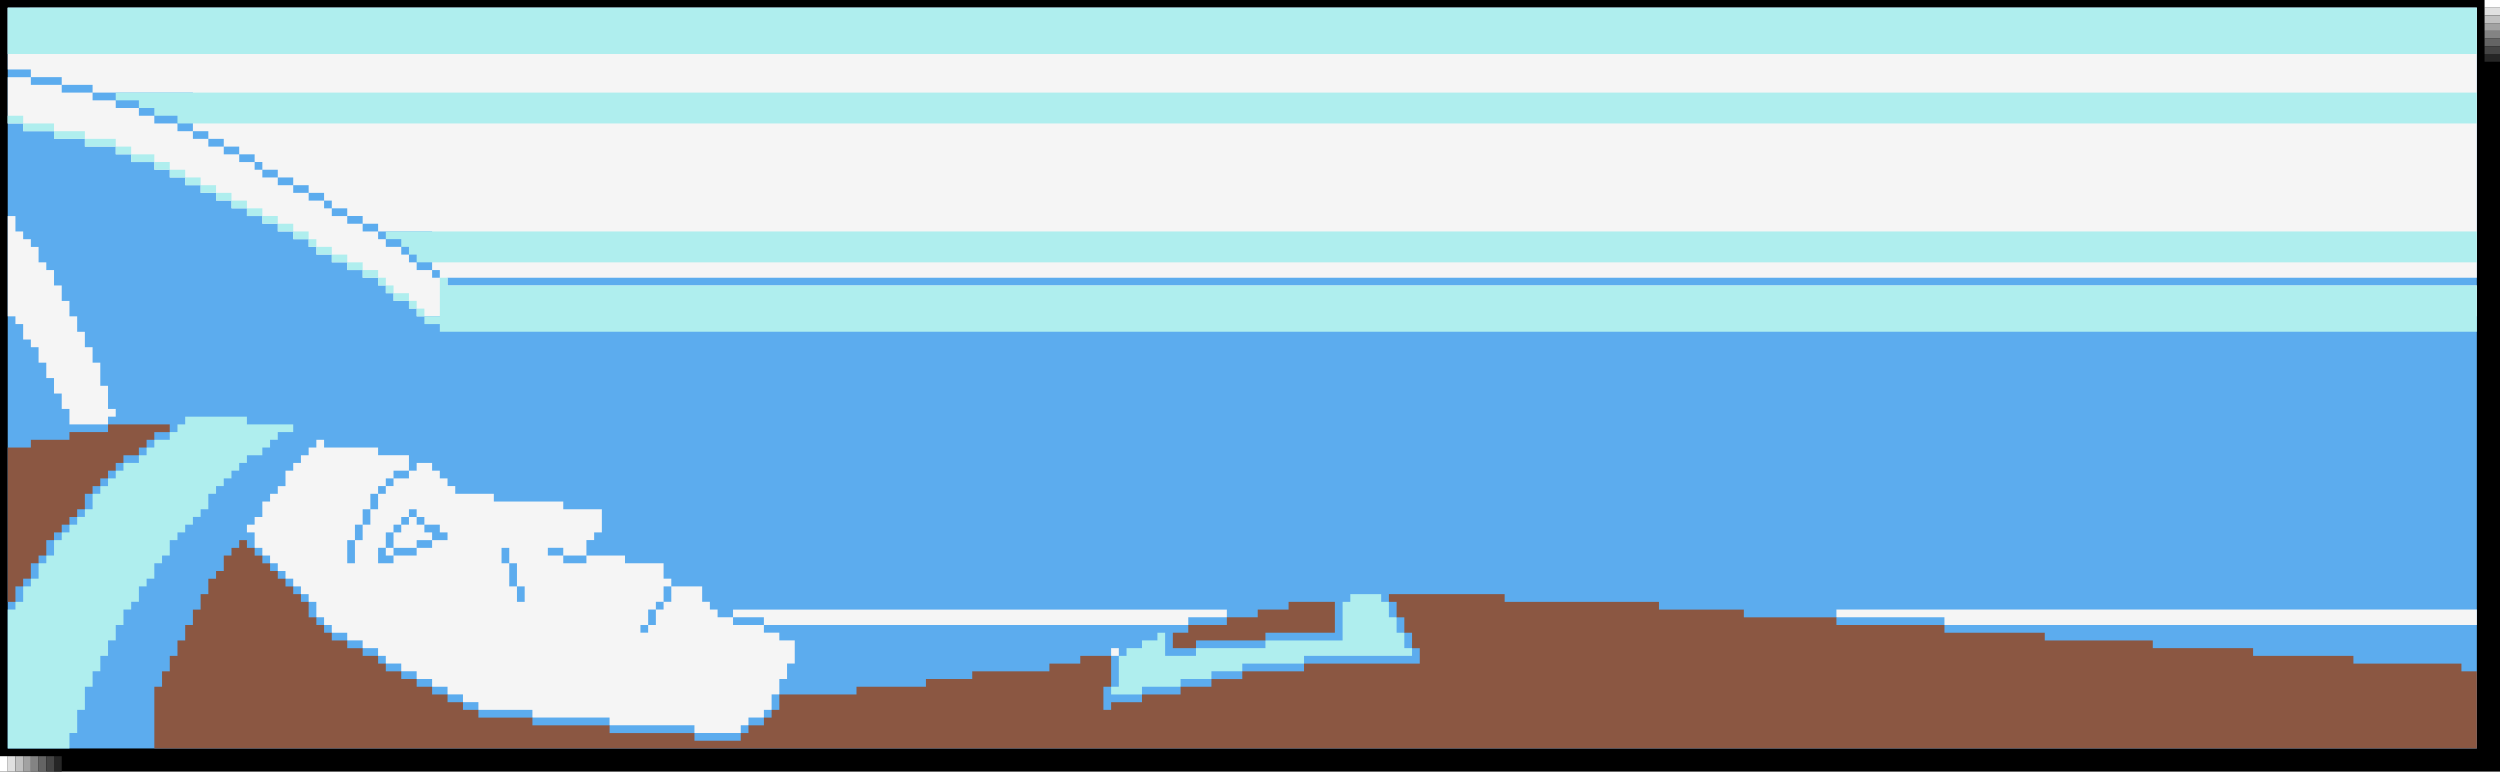 <?xml version="1.0" encoding="UTF-8" standalone="no"?>
<svg id="sb-01" xmlns="http://www.w3.org/2000/svg" height="100" viewBox="0 0 324 100" width="324" version="1.1">
 <rect height="100" width="324" y="0" x="0"/>
 <rect style="fill:#fff" height="1" width="2" y="0" x="322"/>
 <rect style="fill:#e0e0e0" height="1" width="2" y="1" x="322"/>
 <rect style="fill:#c1c1c1" height="1" width="2" y="2" x="322"/>
 <rect style="fill:#a2a2a2" height="1" width="2" y="3" x="322"/>
 <rect style="fill:#838383" height="1" width="2" y="4" x="322"/>
 <rect style="fill:#646464" height="1" width="2" y="5" x="322"/>
 <rect style="fill:#454545" height="1" width="2" y="6" x="322"/>
 <rect style="fill:#262626" height="1" width="2" y="7" x="322"/>
 <rect style="fill:#fff" height="2" width="1" y="98" x="0"/>
 <rect style="fill:#e0e0e0" height="2" width="1" y="98" x="1"/>
 <rect style="fill:#c1c1c1" height="2" width="1" y="98" x="2"/>
 <rect style="fill:#a2a2a2" height="2" width="1" y="98" x="3"/>
 <rect style="fill:#838383" height="2" width="1" y="98" x="4"/>
 <rect style="fill:#646464" height="2" width="1" y="98" x="5"/>
 <rect style="fill:#454545" height="2" width="1" y="98" x="6"/>
 <rect style="fill:#262626" height="2" width="1" y="98" x="7"/>
 <rect style="fill:#5cacee" height="96" width="320" y="1" x="1"/>
 <path style="fill:#f5f5f5" d="m1 1v8h3v1h4v1h4v1h13v5h2v1h2v1h2v1h2v1h1v1h2v1h2v1h2v1h2v1h1v1h2v1h2v1h2v1h7v5h1v1h-1v-1h-2v-1h-1v-1h-1v-1h-2v-1h-1v-1h-2v-1h-2v-1h-2v-1h-1v-1h-2v-1h-2v-1h-2v-1h-2v-1h-1v-1h-2v-1h-2v-1h-2v-1h-2v-1h-2v-1h-3v-1h-2v-1h-3v-1h-3v-1h-4v-1h-4v-1h-3v6h2v1h4v1h4v1h4v1h2v1h3v1h2v1h2v1h2v1h2v1h2v1h2v1h2v1h2v1h2v1h2v1h1v1h2v1h2v1h2v1h2v1h1v1h1v1h2v1h1v1h267v-4h-263v-1h263v-35h-317z"/>
 <path style="fill:#f5f5f5" d="m1 28v13h1v1h1v2h1v1h1v2h1v2h1v2h1v2h1v2h5v-1h1v-1h-1v-3h-1v-3h-1v-2h-1v-2h-1v-2h-1v-2h-1v-2h-1v-2h-1v-1h-1v-2h-1v-1h-1v-1h-1v-2zm40 29v1h-1v1h-1v1h-1v1h-1v2h-1v1h-1v1h-1v2h-1v1h-1v1h1v2h1v1h1v1h1v1h1v1h1v1h1v1h1v1h1v2h1v1h1v1h2v1h2v1h2v1h1v1h2v1h2v1h2v1h2v1h2v1h2v1h7v1h10v1h11v1h6v-1h1v-1h2v-1h1v-2h1v-2h1v-2h1v-3h-2v-1h-2v-1h-4v-1h-2v-1h-1v-1h-1v-2h-4v2h-1v1h-1v2h-1v1h-1v-1h1v-2h1v-1h1v-2h1v-1h-1v-2h-5v-1h-5v1h-3v-1h-2v-1h2v1h3v-2h1v-1h1v-3h-5v-1h-9v-1h-5v-1h-1v-1h-1v-1h-1v-1h-2v1h-1v1h-2v1h-1v1h-1v2h-1v2h-1v2h-1v3h-1v-3h1v-2h1v-2h1v-2h1v-1h1v-1h1v-1h2v-2h-4v-1h-7v-1zm54 23h4v1h55v-1h5v-1h-64zm-42-14h1v1h1v1h2v1h1v1h-2v1h-2v1h-3v1h-2v-2h1v-2h1v-1h1v-1h1zm0 1v1h-1v1h-1v2h3v-1h2v-1h-1v-1h-1v-1zm-2 4h-1v1h1zm14 0h1v2h1v3h1v2h-1v-2h-1v-3h-1v-1zm173 8v1h14v1h69v-2h-69zm-94 5v1h1v-1z"/>
 <path style="fill:#afeeee" d="m1 1v6h320v-6zm14 11v1h3v1h2v1h3v1h298v-4zm-14 3v1h2v-1zm2 1v1h4v-1zm4 1v1h4v-1zm4 1v1h4v-1zm4 1v1h2v-1zm2 1v1h3v-1zm3 1v1h2v-1zm2 1v1h2v-1zm2 1v1h2v-1zm2 1v1h2v-1zm2 1v1h2v-1zm2 1v1h2v-1zm2 1v1h2v-1zm2 1v1h2v-1zm2 1v1h2v-1zm2 1v1h2v-1zm2 1v1h1v-1zm1 1v1h2v-1zm2 1v1h2v-1zm2 1v1h2v-1zm2 1v1h2v-1zm2 1v1h1v-1zm1 1v1h1v-1zm1 1v1h2v-1zm2 1v1h1v-1zm1 1v1h1v-1zm1 1v1h2v1h264v-6h-263v-1h-1v5zm-5-11v1h2v1h1v1h1v1h267v-4h-269z"/>
 <path style="fill:#afeeee" d="m24 54v1h-1v1h-1v1h-2v1h-1v1h-1v1h-2v1h-1v1h-1v1h-1v1h-1v2h-1v1h-1v1h-1v1h-1v1h-1v2h-1v1h-1v2h-1v1h-1v2h-1v1h-1v18h8v-2h1v-3h1v-3h1v-2h1v-2h1v-2h1v-2h1v-2h1v-1h1v-2h1v-1h1v-2h1v-1h1v-2h1v-1h1v-1h1v-1h1v-1h1v-2h1v-1h1v-1h1v-1h1v-1h1v-1h2v-1h1v-1h1v-1h2v-1h-6v-1z"/>
 <path style="fill:#afeeee" d="m175 77v1h-1v5h-10v1h-9v1h-4v-3h-1v1h-2v1h-2v1h-1v4h-1v1h4v-1h5v-1h4v-1h4v-1h8v-1h14v-1h-1v-2h-1v-2h-1v-2h-1v-1z"/>
 <path style="fill:#8b5742" d="m14 55v1h-5v1h-5v1h-3v20h1v-2h1v-1h1v-2h1v-1h1v-2h1v-1h1v-1h1v-1h1v-1h1v-2h1v-1h1v-1h1v-1h1v-1h1v-1h2v-1h1v-1h1v-1h2v-1zm17 15v1h-1v1h-1v2h-1v1h-1v2h-1v2h-1v2h-1v2h-1v2h-1v2h-1v2h-1v8h301v-10h-2v-1h-14v-1h-13v-1h-13v-1h-14v-1h-13v-1h-14v-1h-12v-1h-11v-1h-20v-1h-15v1h1v2h1v2h1v2h1v2h-15v1h-8v1h-4v1h-4v1h-5v1h-4v1h-1v-3h1v-4h-4v1h-4v1h-10v1h-6v1h-9v1h-10v2h-1v1h-1v1h-2v1h-1v1h-6v-1h-11v-1h-10v-1h-7v-1h-2v-1h-2v-1h-2v-1h-2v-1h-2v-1h-2v-1h-1v-1h-2v-1h-2v-1h-2v-1h-1v-1h-1v-1h-1v-2h-1v-1h-1v-1h-1v-1h-1v-1h-1v-1h-1v-1h-1v-1h-1v-1z"/>
 <path style="fill:#8b5742" d="m167 78v1h-4v1h-4v1h-5v1h-2v2h3v-1h9v-1h9v-4z"/>
</svg>
